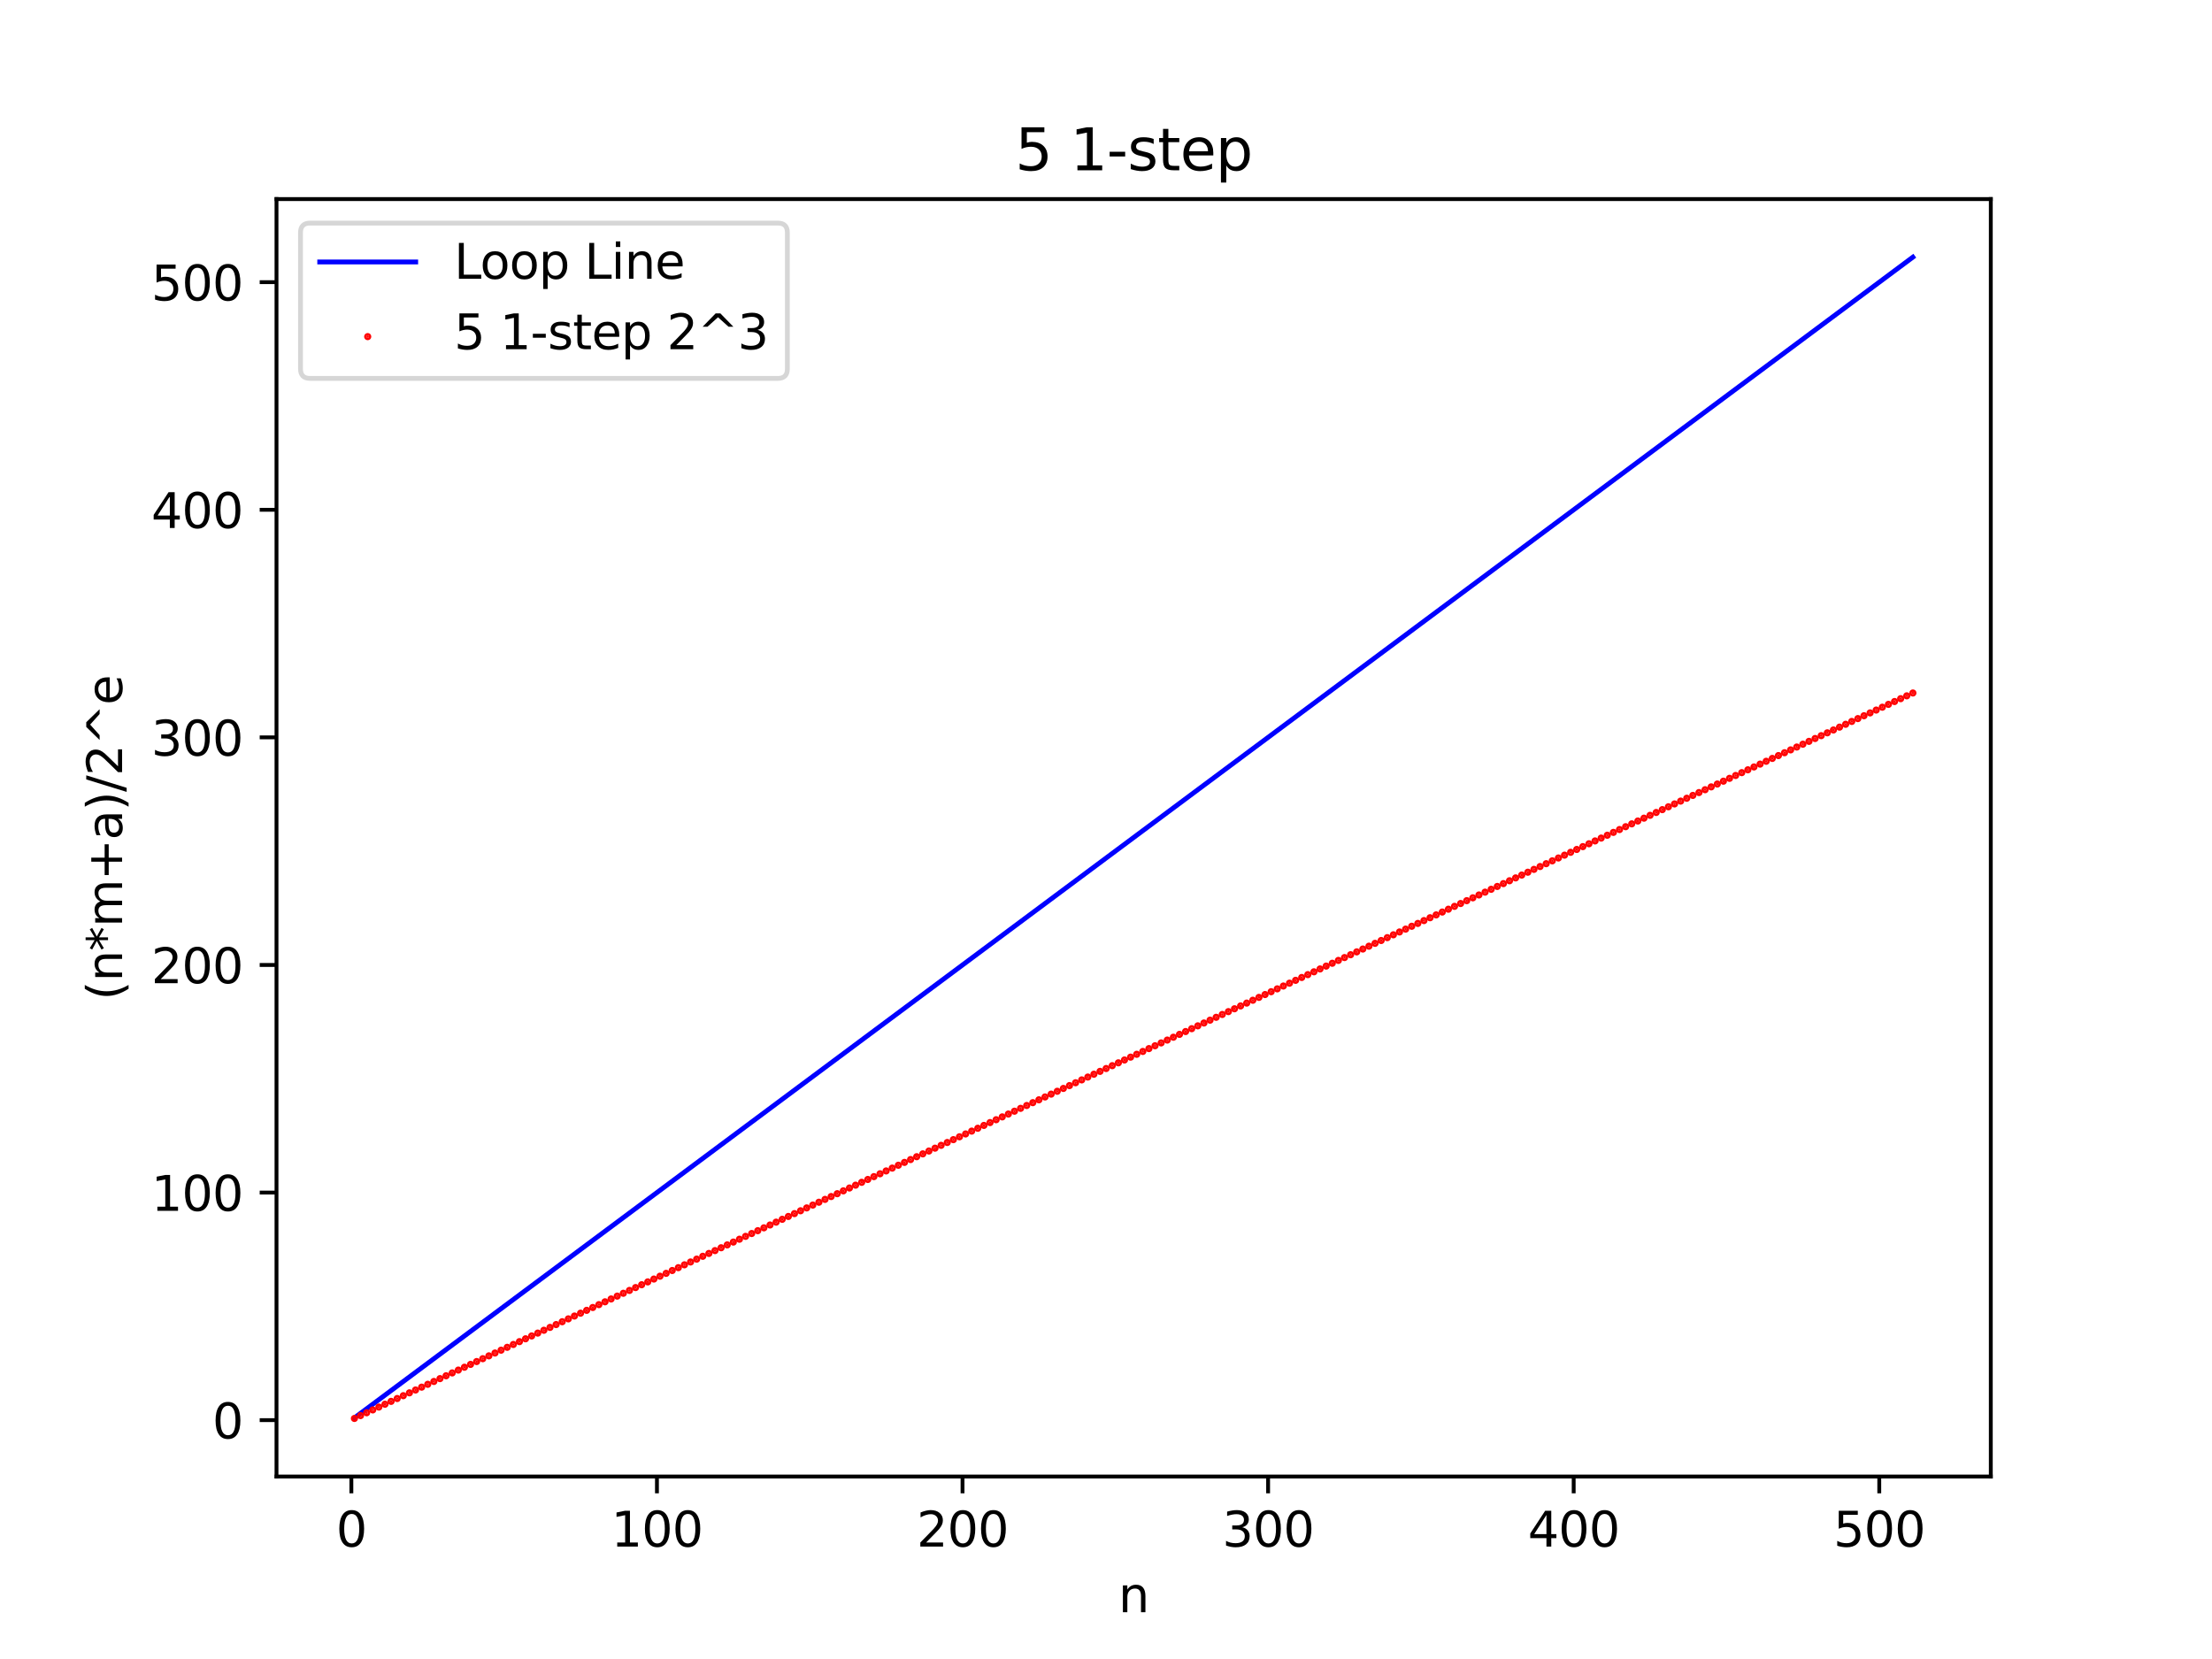 <?xml version="1.0" encoding="utf-8" standalone="no"?>
<!DOCTYPE svg PUBLIC "-//W3C//DTD SVG 1.1//EN"
  "http://www.w3.org/Graphics/SVG/1.1/DTD/svg11.dtd">
<svg xmlns:xlink="http://www.w3.org/1999/xlink" width="460.8pt" height="345.6pt" viewBox="0 0 460.8 345.6" xmlns="http://www.w3.org/2000/svg" version="1.1">
 <defs>
  <style type="text/css">*{stroke-linejoin: round; stroke-linecap: butt}</style>
 </defs>
 <g id="figure_1">
  <g id="patch_1">
   <path d="M 0 345.6 
L 460.8 345.6 
L 460.8 0 
L 0 0 
z
" style="fill: #ffffff"/>
  </g>
  <g id="axes_1">
   <g id="patch_2">
    <path d="M 57.6 307.584 
L 414.72 307.584 
L 414.72 41.472 
L 57.6 41.472 
z
" style="fill: #ffffff"/>
   </g>
   <g id="line2d_1">
    <path d="M 73.833 295.369 
L 398.487 53.568 
L 398.487 53.568 
" clip-path="url(#p0634905ea2)" style="fill: none; stroke: #0000ff; stroke-linecap: square"/>
   </g>
   <g id="matplotlib.axis_1">
    <g id="xtick_1">
     <g id="line2d_2">
      <defs>
       <path id="m3ba181f3bf" d="M 0 0 
L 0 3.5 
" style="stroke: #000000; stroke-width: 0.8"/>
      </defs>
      <g>
       <use xlink:href="#m3ba181f3bf" x="73.196" y="307.584" style="stroke: #000000; stroke-width: 0.8"/>
      </g>
     </g>
     <g id="text_1">
      <!-- 0 -->
      <g transform="translate(70.015 322.182) scale(0.1 -0.1)">
       <defs>
        <path id="DejaVuSans-30" d="M 2034 4250 
Q 1547 4250 1301 3770 
Q 1056 3291 1056 2328 
Q 1056 1369 1301 889 
Q 1547 409 2034 409 
Q 2525 409 2770 889 
Q 3016 1369 3016 2328 
Q 3016 3291 2770 3770 
Q 2525 4250 2034 4250 
z
M 2034 4750 
Q 2819 4750 3233 4129 
Q 3647 3509 3647 2328 
Q 3647 1150 3233 529 
Q 2819 -91 2034 -91 
Q 1250 -91 836 529 
Q 422 1150 422 2328 
Q 422 3509 836 4129 
Q 1250 4750 2034 4750 
z
" transform="scale(0.016)"/>
       </defs>
       <use xlink:href="#DejaVuSans-30"/>
      </g>
     </g>
    </g>
    <g id="xtick_2">
     <g id="line2d_3">
      <g>
       <use xlink:href="#m3ba181f3bf" x="136.854" y="307.584" style="stroke: #000000; stroke-width: 0.8"/>
      </g>
     </g>
     <g id="text_2">
      <!-- 100 -->
      <g transform="translate(127.31 322.182) scale(0.1 -0.1)">
       <defs>
        <path id="DejaVuSans-31" d="M 794 531 
L 1825 531 
L 1825 4091 
L 703 3866 
L 703 4441 
L 1819 4666 
L 2450 4666 
L 2450 531 
L 3481 531 
L 3481 0 
L 794 0 
L 794 531 
z
" transform="scale(0.016)"/>
       </defs>
       <use xlink:href="#DejaVuSans-31"/>
       <use xlink:href="#DejaVuSans-30" transform="translate(63.623 0)"/>
       <use xlink:href="#DejaVuSans-30" transform="translate(127.246 0)"/>
      </g>
     </g>
    </g>
    <g id="xtick_3">
     <g id="line2d_4">
      <g>
       <use xlink:href="#m3ba181f3bf" x="200.512" y="307.584" style="stroke: #000000; stroke-width: 0.8"/>
      </g>
     </g>
     <g id="text_3">
      <!-- 200 -->
      <g transform="translate(190.968 322.182) scale(0.1 -0.1)">
       <defs>
        <path id="DejaVuSans-32" d="M 1228 531 
L 3431 531 
L 3431 0 
L 469 0 
L 469 531 
Q 828 903 1448 1529 
Q 2069 2156 2228 2338 
Q 2531 2678 2651 2914 
Q 2772 3150 2772 3378 
Q 2772 3750 2511 3984 
Q 2250 4219 1831 4219 
Q 1534 4219 1204 4116 
Q 875 4013 500 3803 
L 500 4441 
Q 881 4594 1212 4672 
Q 1544 4750 1819 4750 
Q 2544 4750 2975 4387 
Q 3406 4025 3406 3419 
Q 3406 3131 3298 2873 
Q 3191 2616 2906 2266 
Q 2828 2175 2409 1742 
Q 1991 1309 1228 531 
z
" transform="scale(0.016)"/>
       </defs>
       <use xlink:href="#DejaVuSans-32"/>
       <use xlink:href="#DejaVuSans-30" transform="translate(63.623 0)"/>
       <use xlink:href="#DejaVuSans-30" transform="translate(127.246 0)"/>
      </g>
     </g>
    </g>
    <g id="xtick_4">
     <g id="line2d_5">
      <g>
       <use xlink:href="#m3ba181f3bf" x="264.169" y="307.584" style="stroke: #000000; stroke-width: 0.8"/>
      </g>
     </g>
     <g id="text_4">
      <!-- 300 -->
      <g transform="translate(254.626 322.182) scale(0.1 -0.1)">
       <defs>
        <path id="DejaVuSans-33" d="M 2597 2516 
Q 3050 2419 3304 2112 
Q 3559 1806 3559 1356 
Q 3559 666 3084 287 
Q 2609 -91 1734 -91 
Q 1441 -91 1130 -33 
Q 819 25 488 141 
L 488 750 
Q 750 597 1062 519 
Q 1375 441 1716 441 
Q 2309 441 2620 675 
Q 2931 909 2931 1356 
Q 2931 1769 2642 2001 
Q 2353 2234 1838 2234 
L 1294 2234 
L 1294 2753 
L 1863 2753 
Q 2328 2753 2575 2939 
Q 2822 3125 2822 3475 
Q 2822 3834 2567 4026 
Q 2313 4219 1838 4219 
Q 1578 4219 1281 4162 
Q 984 4106 628 3988 
L 628 4550 
Q 988 4650 1302 4700 
Q 1616 4750 1894 4750 
Q 2613 4750 3031 4423 
Q 3450 4097 3450 3541 
Q 3450 3153 3228 2886 
Q 3006 2619 2597 2516 
z
" transform="scale(0.016)"/>
       </defs>
       <use xlink:href="#DejaVuSans-33"/>
       <use xlink:href="#DejaVuSans-30" transform="translate(63.623 0)"/>
       <use xlink:href="#DejaVuSans-30" transform="translate(127.246 0)"/>
      </g>
     </g>
    </g>
    <g id="xtick_5">
     <g id="line2d_6">
      <g>
       <use xlink:href="#m3ba181f3bf" x="327.827" y="307.584" style="stroke: #000000; stroke-width: 0.8"/>
      </g>
     </g>
     <g id="text_5">
      <!-- 400 -->
      <g transform="translate(318.283 322.182) scale(0.1 -0.1)">
       <defs>
        <path id="DejaVuSans-34" d="M 2419 4116 
L 825 1625 
L 2419 1625 
L 2419 4116 
z
M 2253 4666 
L 3047 4666 
L 3047 1625 
L 3713 1625 
L 3713 1100 
L 3047 1100 
L 3047 0 
L 2419 0 
L 2419 1100 
L 313 1100 
L 313 1709 
L 2253 4666 
z
" transform="scale(0.016)"/>
       </defs>
       <use xlink:href="#DejaVuSans-34"/>
       <use xlink:href="#DejaVuSans-30" transform="translate(63.623 0)"/>
       <use xlink:href="#DejaVuSans-30" transform="translate(127.246 0)"/>
      </g>
     </g>
    </g>
    <g id="xtick_6">
     <g id="line2d_7">
      <g>
       <use xlink:href="#m3ba181f3bf" x="391.485" y="307.584" style="stroke: #000000; stroke-width: 0.8"/>
      </g>
     </g>
     <g id="text_6">
      <!-- 500 -->
      <g transform="translate(381.941 322.182) scale(0.1 -0.1)">
       <defs>
        <path id="DejaVuSans-35" d="M 691 4666 
L 3169 4666 
L 3169 4134 
L 1269 4134 
L 1269 2991 
Q 1406 3038 1543 3061 
Q 1681 3084 1819 3084 
Q 2600 3084 3056 2656 
Q 3513 2228 3513 1497 
Q 3513 744 3044 326 
Q 2575 -91 1722 -91 
Q 1428 -91 1123 -41 
Q 819 9 494 109 
L 494 744 
Q 775 591 1075 516 
Q 1375 441 1709 441 
Q 2250 441 2565 725 
Q 2881 1009 2881 1497 
Q 2881 1984 2565 2268 
Q 2250 2553 1709 2553 
Q 1456 2553 1204 2497 
Q 953 2441 691 2322 
L 691 4666 
z
" transform="scale(0.016)"/>
       </defs>
       <use xlink:href="#DejaVuSans-35"/>
       <use xlink:href="#DejaVuSans-30" transform="translate(63.623 0)"/>
       <use xlink:href="#DejaVuSans-30" transform="translate(127.246 0)"/>
      </g>
     </g>
    </g>
    <g id="text_7">
     <!-- n -->
     <g transform="translate(232.991 335.861) scale(0.1 -0.1)">
      <defs>
       <path id="DejaVuSans-6e" d="M 3513 2113 
L 3513 0 
L 2938 0 
L 2938 2094 
Q 2938 2591 2744 2837 
Q 2550 3084 2163 3084 
Q 1697 3084 1428 2787 
Q 1159 2491 1159 1978 
L 1159 0 
L 581 0 
L 581 3500 
L 1159 3500 
L 1159 2956 
Q 1366 3272 1645 3428 
Q 1925 3584 2291 3584 
Q 2894 3584 3203 3211 
Q 3513 2838 3513 2113 
z
" transform="scale(0.016)"/>
      </defs>
      <use xlink:href="#DejaVuSans-6e"/>
     </g>
    </g>
   </g>
   <g id="matplotlib.axis_2">
    <g id="ytick_1">
     <g id="line2d_8">
      <defs>
       <path id="mf9f62367ae" d="M 0 0 
L -3.5 0 
" style="stroke: #000000; stroke-width: 0.8"/>
      </defs>
      <g>
       <use xlink:href="#mf9f62367ae" x="57.6" y="295.844" style="stroke: #000000; stroke-width: 0.8"/>
      </g>
     </g>
     <g id="text_8">
      <!-- 0 -->
      <g transform="translate(44.237 299.643) scale(0.1 -0.1)">
       <use xlink:href="#DejaVuSans-30"/>
      </g>
     </g>
    </g>
    <g id="ytick_2">
     <g id="line2d_9">
      <g>
       <use xlink:href="#mf9f62367ae" x="57.6" y="248.432" style="stroke: #000000; stroke-width: 0.8"/>
      </g>
     </g>
     <g id="text_9">
      <!-- 100 -->
      <g transform="translate(31.512 252.231) scale(0.1 -0.1)">
       <use xlink:href="#DejaVuSans-31"/>
       <use xlink:href="#DejaVuSans-30" transform="translate(63.623 0)"/>
       <use xlink:href="#DejaVuSans-30" transform="translate(127.246 0)"/>
      </g>
     </g>
    </g>
    <g id="ytick_3">
     <g id="line2d_10">
      <g>
       <use xlink:href="#mf9f62367ae" x="57.6" y="201.019" style="stroke: #000000; stroke-width: 0.8"/>
      </g>
     </g>
     <g id="text_10">
      <!-- 200 -->
      <g transform="translate(31.512 204.819) scale(0.1 -0.1)">
       <use xlink:href="#DejaVuSans-32"/>
       <use xlink:href="#DejaVuSans-30" transform="translate(63.623 0)"/>
       <use xlink:href="#DejaVuSans-30" transform="translate(127.246 0)"/>
      </g>
     </g>
    </g>
    <g id="ytick_4">
     <g id="line2d_11">
      <g>
       <use xlink:href="#mf9f62367ae" x="57.6" y="153.607" style="stroke: #000000; stroke-width: 0.8"/>
      </g>
     </g>
     <g id="text_11">
      <!-- 300 -->
      <g transform="translate(31.512 157.407) scale(0.1 -0.1)">
       <use xlink:href="#DejaVuSans-33"/>
       <use xlink:href="#DejaVuSans-30" transform="translate(63.623 0)"/>
       <use xlink:href="#DejaVuSans-30" transform="translate(127.246 0)"/>
      </g>
     </g>
    </g>
    <g id="ytick_5">
     <g id="line2d_12">
      <g>
       <use xlink:href="#mf9f62367ae" x="57.6" y="106.195" style="stroke: #000000; stroke-width: 0.8"/>
      </g>
     </g>
     <g id="text_12">
      <!-- 400 -->
      <g transform="translate(31.512 109.995) scale(0.1 -0.1)">
       <use xlink:href="#DejaVuSans-34"/>
       <use xlink:href="#DejaVuSans-30" transform="translate(63.623 0)"/>
       <use xlink:href="#DejaVuSans-30" transform="translate(127.246 0)"/>
      </g>
     </g>
    </g>
    <g id="ytick_6">
     <g id="line2d_13">
      <g>
       <use xlink:href="#mf9f62367ae" x="57.6" y="58.783" style="stroke: #000000; stroke-width: 0.8"/>
      </g>
     </g>
     <g id="text_13">
      <!-- 500 -->
      <g transform="translate(31.512 62.583) scale(0.1 -0.1)">
       <use xlink:href="#DejaVuSans-35"/>
       <use xlink:href="#DejaVuSans-30" transform="translate(63.623 0)"/>
       <use xlink:href="#DejaVuSans-30" transform="translate(127.246 0)"/>
      </g>
     </g>
    </g>
    <g id="text_14">
     <!-- (n*m+a)/2^e -->
     <g transform="translate(25.433 208.355) rotate(-90) scale(0.1 -0.1)">
      <defs>
       <path id="DejaVuSans-28" d="M 1984 4856 
Q 1566 4138 1362 3434 
Q 1159 2731 1159 2009 
Q 1159 1288 1364 580 
Q 1569 -128 1984 -844 
L 1484 -844 
Q 1016 -109 783 600 
Q 550 1309 550 2009 
Q 550 2706 781 3412 
Q 1013 4119 1484 4856 
L 1984 4856 
z
" transform="scale(0.016)"/>
       <path id="DejaVuSans-2a" d="M 3009 3897 
L 1888 3291 
L 3009 2681 
L 2828 2375 
L 1778 3009 
L 1778 1831 
L 1422 1831 
L 1422 3009 
L 372 2375 
L 191 2681 
L 1313 3291 
L 191 3897 
L 372 4206 
L 1422 3572 
L 1422 4750 
L 1778 4750 
L 1778 3572 
L 2828 4206 
L 3009 3897 
z
" transform="scale(0.016)"/>
       <path id="DejaVuSans-6d" d="M 3328 2828 
Q 3544 3216 3844 3400 
Q 4144 3584 4550 3584 
Q 5097 3584 5394 3201 
Q 5691 2819 5691 2113 
L 5691 0 
L 5113 0 
L 5113 2094 
Q 5113 2597 4934 2840 
Q 4756 3084 4391 3084 
Q 3944 3084 3684 2787 
Q 3425 2491 3425 1978 
L 3425 0 
L 2847 0 
L 2847 2094 
Q 2847 2600 2669 2842 
Q 2491 3084 2119 3084 
Q 1678 3084 1418 2786 
Q 1159 2488 1159 1978 
L 1159 0 
L 581 0 
L 581 3500 
L 1159 3500 
L 1159 2956 
Q 1356 3278 1631 3431 
Q 1906 3584 2284 3584 
Q 2666 3584 2933 3390 
Q 3200 3197 3328 2828 
z
" transform="scale(0.016)"/>
       <path id="DejaVuSans-2b" d="M 2944 4013 
L 2944 2272 
L 4684 2272 
L 4684 1741 
L 2944 1741 
L 2944 0 
L 2419 0 
L 2419 1741 
L 678 1741 
L 678 2272 
L 2419 2272 
L 2419 4013 
L 2944 4013 
z
" transform="scale(0.016)"/>
       <path id="DejaVuSans-61" d="M 2194 1759 
Q 1497 1759 1228 1600 
Q 959 1441 959 1056 
Q 959 750 1161 570 
Q 1363 391 1709 391 
Q 2188 391 2477 730 
Q 2766 1069 2766 1631 
L 2766 1759 
L 2194 1759 
z
M 3341 1997 
L 3341 0 
L 2766 0 
L 2766 531 
Q 2569 213 2275 61 
Q 1981 -91 1556 -91 
Q 1019 -91 701 211 
Q 384 513 384 1019 
Q 384 1609 779 1909 
Q 1175 2209 1959 2209 
L 2766 2209 
L 2766 2266 
Q 2766 2663 2505 2880 
Q 2244 3097 1772 3097 
Q 1472 3097 1187 3025 
Q 903 2953 641 2809 
L 641 3341 
Q 956 3463 1253 3523 
Q 1550 3584 1831 3584 
Q 2591 3584 2966 3190 
Q 3341 2797 3341 1997 
z
" transform="scale(0.016)"/>
       <path id="DejaVuSans-29" d="M 513 4856 
L 1013 4856 
Q 1481 4119 1714 3412 
Q 1947 2706 1947 2009 
Q 1947 1309 1714 600 
Q 1481 -109 1013 -844 
L 513 -844 
Q 928 -128 1133 580 
Q 1338 1288 1338 2009 
Q 1338 2731 1133 3434 
Q 928 4138 513 4856 
z
" transform="scale(0.016)"/>
       <path id="DejaVuSans-2f" d="M 1625 4666 
L 2156 4666 
L 531 -594 
L 0 -594 
L 1625 4666 
z
" transform="scale(0.016)"/>
       <path id="DejaVuSans-5e" d="M 2988 4666 
L 4684 2925 
L 4056 2925 
L 2681 4159 
L 1306 2925 
L 678 2925 
L 2375 4666 
L 2988 4666 
z
" transform="scale(0.016)"/>
       <path id="DejaVuSans-65" d="M 3597 1894 
L 3597 1613 
L 953 1613 
Q 991 1019 1311 708 
Q 1631 397 2203 397 
Q 2534 397 2845 478 
Q 3156 559 3463 722 
L 3463 178 
Q 3153 47 2828 -22 
Q 2503 -91 2169 -91 
Q 1331 -91 842 396 
Q 353 884 353 1716 
Q 353 2575 817 3079 
Q 1281 3584 2069 3584 
Q 2775 3584 3186 3129 
Q 3597 2675 3597 1894 
z
M 3022 2063 
Q 3016 2534 2758 2815 
Q 2500 3097 2075 3097 
Q 1594 3097 1305 2825 
Q 1016 2553 972 2059 
L 3022 2063 
z
" transform="scale(0.016)"/>
      </defs>
      <use xlink:href="#DejaVuSans-28"/>
      <use xlink:href="#DejaVuSans-6e" transform="translate(39.014 0)"/>
      <use xlink:href="#DejaVuSans-2a" transform="translate(102.393 0)"/>
      <use xlink:href="#DejaVuSans-6d" transform="translate(152.393 0)"/>
      <use xlink:href="#DejaVuSans-2b" transform="translate(249.805 0)"/>
      <use xlink:href="#DejaVuSans-61" transform="translate(333.594 0)"/>
      <use xlink:href="#DejaVuSans-29" transform="translate(394.873 0)"/>
      <use xlink:href="#DejaVuSans-2f" transform="translate(433.887 0)"/>
      <use xlink:href="#DejaVuSans-32" transform="translate(467.578 0)"/>
      <use xlink:href="#DejaVuSans-5e" transform="translate(531.201 0)"/>
      <use xlink:href="#DejaVuSans-65" transform="translate(614.99 0)"/>
     </g>
    </g>
   </g>
   <g id="PathCollection_1">
    <defs>
     <path id="m8f48c14a44" d="M 0 0.25 
C 0.066 0.25 0.13 0.224 0.177 0.177 
C 0.224 0.13 0.25 0.066 0.25 0 
C 0.25 -0.066 0.224 -0.13 0.177 -0.177 
C 0.13 -0.224 0.066 -0.25 0 -0.25 
C -0.066 -0.25 -0.13 -0.224 -0.177 -0.177 
C -0.224 -0.13 -0.25 -0.066 -0.25 0 
C -0.25 0.066 -0.224 0.13 -0.177 0.177 
C -0.13 0.224 -0.066 0.25 0 0.25 
z
" style="stroke: #ff0000"/>
    </defs>
    <g clip-path="url(#p0634905ea2)">
     <use xlink:href="#m8f48c14a44" x="73.833" y="295.488" style="fill: #ff0000; stroke: #ff0000"/>
     <use xlink:href="#m8f48c14a44" x="75.106" y="294.895" style="fill: #ff0000; stroke: #ff0000"/>
     <use xlink:href="#m8f48c14a44" x="76.379" y="294.303" style="fill: #ff0000; stroke: #ff0000"/>
     <use xlink:href="#m8f48c14a44" x="77.652" y="293.71" style="fill: #ff0000; stroke: #ff0000"/>
     <use xlink:href="#m8f48c14a44" x="78.925" y="293.117" style="fill: #ff0000; stroke: #ff0000"/>
     <use xlink:href="#m8f48c14a44" x="80.199" y="292.525" style="fill: #ff0000; stroke: #ff0000"/>
     <use xlink:href="#m8f48c14a44" x="81.472" y="291.932" style="fill: #ff0000; stroke: #ff0000"/>
     <use xlink:href="#m8f48c14a44" x="82.745" y="291.339" style="fill: #ff0000; stroke: #ff0000"/>
     <use xlink:href="#m8f48c14a44" x="84.018" y="290.747" style="fill: #ff0000; stroke: #ff0000"/>
     <use xlink:href="#m8f48c14a44" x="85.291" y="290.154" style="fill: #ff0000; stroke: #ff0000"/>
     <use xlink:href="#m8f48c14a44" x="86.564" y="289.561" style="fill: #ff0000; stroke: #ff0000"/>
     <use xlink:href="#m8f48c14a44" x="87.837" y="288.969" style="fill: #ff0000; stroke: #ff0000"/>
     <use xlink:href="#m8f48c14a44" x="89.111" y="288.376" style="fill: #ff0000; stroke: #ff0000"/>
     <use xlink:href="#m8f48c14a44" x="90.384" y="287.784" style="fill: #ff0000; stroke: #ff0000"/>
     <use xlink:href="#m8f48c14a44" x="91.657" y="287.191" style="fill: #ff0000; stroke: #ff0000"/>
     <use xlink:href="#m8f48c14a44" x="92.93" y="286.598" style="fill: #ff0000; stroke: #ff0000"/>
     <use xlink:href="#m8f48c14a44" x="94.203" y="286.006" style="fill: #ff0000; stroke: #ff0000"/>
     <use xlink:href="#m8f48c14a44" x="95.476" y="285.413" style="fill: #ff0000; stroke: #ff0000"/>
     <use xlink:href="#m8f48c14a44" x="96.75" y="284.82" style="fill: #ff0000; stroke: #ff0000"/>
     <use xlink:href="#m8f48c14a44" x="98.023" y="284.228" style="fill: #ff0000; stroke: #ff0000"/>
     <use xlink:href="#m8f48c14a44" x="99.296" y="283.635" style="fill: #ff0000; stroke: #ff0000"/>
     <use xlink:href="#m8f48c14a44" x="100.569" y="283.042" style="fill: #ff0000; stroke: #ff0000"/>
     <use xlink:href="#m8f48c14a44" x="101.842" y="282.45" style="fill: #ff0000; stroke: #ff0000"/>
     <use xlink:href="#m8f48c14a44" x="103.115" y="281.857" style="fill: #ff0000; stroke: #ff0000"/>
     <use xlink:href="#m8f48c14a44" x="104.388" y="281.264" style="fill: #ff0000; stroke: #ff0000"/>
     <use xlink:href="#m8f48c14a44" x="105.662" y="280.672" style="fill: #ff0000; stroke: #ff0000"/>
     <use xlink:href="#m8f48c14a44" x="106.935" y="280.079" style="fill: #ff0000; stroke: #ff0000"/>
     <use xlink:href="#m8f48c14a44" x="108.208" y="279.486" style="fill: #ff0000; stroke: #ff0000"/>
     <use xlink:href="#m8f48c14a44" x="109.481" y="278.894" style="fill: #ff0000; stroke: #ff0000"/>
     <use xlink:href="#m8f48c14a44" x="110.754" y="278.301" style="fill: #ff0000; stroke: #ff0000"/>
     <use xlink:href="#m8f48c14a44" x="112.027" y="277.708" style="fill: #ff0000; stroke: #ff0000"/>
     <use xlink:href="#m8f48c14a44" x="113.301" y="277.116" style="fill: #ff0000; stroke: #ff0000"/>
     <use xlink:href="#m8f48c14a44" x="114.574" y="276.523" style="fill: #ff0000; stroke: #ff0000"/>
     <use xlink:href="#m8f48c14a44" x="115.847" y="275.931" style="fill: #ff0000; stroke: #ff0000"/>
     <use xlink:href="#m8f48c14a44" x="117.12" y="275.338" style="fill: #ff0000; stroke: #ff0000"/>
     <use xlink:href="#m8f48c14a44" x="118.393" y="274.745" style="fill: #ff0000; stroke: #ff0000"/>
     <use xlink:href="#m8f48c14a44" x="119.666" y="274.153" style="fill: #ff0000; stroke: #ff0000"/>
     <use xlink:href="#m8f48c14a44" x="120.939" y="273.56" style="fill: #ff0000; stroke: #ff0000"/>
     <use xlink:href="#m8f48c14a44" x="122.213" y="272.967" style="fill: #ff0000; stroke: #ff0000"/>
     <use xlink:href="#m8f48c14a44" x="123.486" y="272.375" style="fill: #ff0000; stroke: #ff0000"/>
     <use xlink:href="#m8f48c14a44" x="124.759" y="271.782" style="fill: #ff0000; stroke: #ff0000"/>
     <use xlink:href="#m8f48c14a44" x="126.032" y="271.189" style="fill: #ff0000; stroke: #ff0000"/>
     <use xlink:href="#m8f48c14a44" x="127.305" y="270.597" style="fill: #ff0000; stroke: #ff0000"/>
     <use xlink:href="#m8f48c14a44" x="128.578" y="270.004" style="fill: #ff0000; stroke: #ff0000"/>
     <use xlink:href="#m8f48c14a44" x="129.852" y="269.411" style="fill: #ff0000; stroke: #ff0000"/>
     <use xlink:href="#m8f48c14a44" x="131.125" y="268.819" style="fill: #ff0000; stroke: #ff0000"/>
     <use xlink:href="#m8f48c14a44" x="132.398" y="268.226" style="fill: #ff0000; stroke: #ff0000"/>
     <use xlink:href="#m8f48c14a44" x="133.671" y="267.633" style="fill: #ff0000; stroke: #ff0000"/>
     <use xlink:href="#m8f48c14a44" x="134.944" y="267.041" style="fill: #ff0000; stroke: #ff0000"/>
     <use xlink:href="#m8f48c14a44" x="136.217" y="266.448" style="fill: #ff0000; stroke: #ff0000"/>
     <use xlink:href="#m8f48c14a44" x="137.49" y="265.855" style="fill: #ff0000; stroke: #ff0000"/>
     <use xlink:href="#m8f48c14a44" x="138.764" y="265.263" style="fill: #ff0000; stroke: #ff0000"/>
     <use xlink:href="#m8f48c14a44" x="140.037" y="264.67" style="fill: #ff0000; stroke: #ff0000"/>
     <use xlink:href="#m8f48c14a44" x="141.31" y="264.078" style="fill: #ff0000; stroke: #ff0000"/>
     <use xlink:href="#m8f48c14a44" x="142.583" y="263.485" style="fill: #ff0000; stroke: #ff0000"/>
     <use xlink:href="#m8f48c14a44" x="143.856" y="262.892" style="fill: #ff0000; stroke: #ff0000"/>
     <use xlink:href="#m8f48c14a44" x="145.129" y="262.3" style="fill: #ff0000; stroke: #ff0000"/>
     <use xlink:href="#m8f48c14a44" x="146.403" y="261.707" style="fill: #ff0000; stroke: #ff0000"/>
     <use xlink:href="#m8f48c14a44" x="147.676" y="261.114" style="fill: #ff0000; stroke: #ff0000"/>
     <use xlink:href="#m8f48c14a44" x="148.949" y="260.522" style="fill: #ff0000; stroke: #ff0000"/>
     <use xlink:href="#m8f48c14a44" x="150.222" y="259.929" style="fill: #ff0000; stroke: #ff0000"/>
     <use xlink:href="#m8f48c14a44" x="151.495" y="259.336" style="fill: #ff0000; stroke: #ff0000"/>
     <use xlink:href="#m8f48c14a44" x="152.768" y="258.744" style="fill: #ff0000; stroke: #ff0000"/>
     <use xlink:href="#m8f48c14a44" x="154.041" y="258.151" style="fill: #ff0000; stroke: #ff0000"/>
     <use xlink:href="#m8f48c14a44" x="155.315" y="257.558" style="fill: #ff0000; stroke: #ff0000"/>
     <use xlink:href="#m8f48c14a44" x="156.588" y="256.966" style="fill: #ff0000; stroke: #ff0000"/>
     <use xlink:href="#m8f48c14a44" x="157.861" y="256.373" style="fill: #ff0000; stroke: #ff0000"/>
     <use xlink:href="#m8f48c14a44" x="159.134" y="255.78" style="fill: #ff0000; stroke: #ff0000"/>
     <use xlink:href="#m8f48c14a44" x="160.407" y="255.188" style="fill: #ff0000; stroke: #ff0000"/>
     <use xlink:href="#m8f48c14a44" x="161.68" y="254.595" style="fill: #ff0000; stroke: #ff0000"/>
     <use xlink:href="#m8f48c14a44" x="162.954" y="254.002" style="fill: #ff0000; stroke: #ff0000"/>
     <use xlink:href="#m8f48c14a44" x="164.227" y="253.41" style="fill: #ff0000; stroke: #ff0000"/>
     <use xlink:href="#m8f48c14a44" x="165.5" y="252.817" style="fill: #ff0000; stroke: #ff0000"/>
     <use xlink:href="#m8f48c14a44" x="166.773" y="252.225" style="fill: #ff0000; stroke: #ff0000"/>
     <use xlink:href="#m8f48c14a44" x="168.046" y="251.632" style="fill: #ff0000; stroke: #ff0000"/>
     <use xlink:href="#m8f48c14a44" x="169.319" y="251.039" style="fill: #ff0000; stroke: #ff0000"/>
     <use xlink:href="#m8f48c14a44" x="170.593" y="250.447" style="fill: #ff0000; stroke: #ff0000"/>
     <use xlink:href="#m8f48c14a44" x="171.866" y="249.854" style="fill: #ff0000; stroke: #ff0000"/>
     <use xlink:href="#m8f48c14a44" x="173.139" y="249.261" style="fill: #ff0000; stroke: #ff0000"/>
     <use xlink:href="#m8f48c14a44" x="174.412" y="248.669" style="fill: #ff0000; stroke: #ff0000"/>
     <use xlink:href="#m8f48c14a44" x="175.685" y="248.076" style="fill: #ff0000; stroke: #ff0000"/>
     <use xlink:href="#m8f48c14a44" x="176.958" y="247.483" style="fill: #ff0000; stroke: #ff0000"/>
     <use xlink:href="#m8f48c14a44" x="178.231" y="246.891" style="fill: #ff0000; stroke: #ff0000"/>
     <use xlink:href="#m8f48c14a44" x="179.505" y="246.298" style="fill: #ff0000; stroke: #ff0000"/>
     <use xlink:href="#m8f48c14a44" x="180.778" y="245.705" style="fill: #ff0000; stroke: #ff0000"/>
     <use xlink:href="#m8f48c14a44" x="182.051" y="245.113" style="fill: #ff0000; stroke: #ff0000"/>
     <use xlink:href="#m8f48c14a44" x="183.324" y="244.52" style="fill: #ff0000; stroke: #ff0000"/>
     <use xlink:href="#m8f48c14a44" x="184.597" y="243.927" style="fill: #ff0000; stroke: #ff0000"/>
     <use xlink:href="#m8f48c14a44" x="185.87" y="243.335" style="fill: #ff0000; stroke: #ff0000"/>
     <use xlink:href="#m8f48c14a44" x="187.144" y="242.742" style="fill: #ff0000; stroke: #ff0000"/>
     <use xlink:href="#m8f48c14a44" x="188.417" y="242.149" style="fill: #ff0000; stroke: #ff0000"/>
     <use xlink:href="#m8f48c14a44" x="189.69" y="241.557" style="fill: #ff0000; stroke: #ff0000"/>
     <use xlink:href="#m8f48c14a44" x="190.963" y="240.964" style="fill: #ff0000; stroke: #ff0000"/>
     <use xlink:href="#m8f48c14a44" x="192.236" y="240.371" style="fill: #ff0000; stroke: #ff0000"/>
     <use xlink:href="#m8f48c14a44" x="193.509" y="239.779" style="fill: #ff0000; stroke: #ff0000"/>
     <use xlink:href="#m8f48c14a44" x="194.782" y="239.186" style="fill: #ff0000; stroke: #ff0000"/>
     <use xlink:href="#m8f48c14a44" x="196.056" y="238.594" style="fill: #ff0000; stroke: #ff0000"/>
     <use xlink:href="#m8f48c14a44" x="197.329" y="238.001" style="fill: #ff0000; stroke: #ff0000"/>
     <use xlink:href="#m8f48c14a44" x="198.602" y="237.408" style="fill: #ff0000; stroke: #ff0000"/>
     <use xlink:href="#m8f48c14a44" x="199.875" y="236.816" style="fill: #ff0000; stroke: #ff0000"/>
     <use xlink:href="#m8f48c14a44" x="201.148" y="236.223" style="fill: #ff0000; stroke: #ff0000"/>
     <use xlink:href="#m8f48c14a44" x="202.421" y="235.63" style="fill: #ff0000; stroke: #ff0000"/>
     <use xlink:href="#m8f48c14a44" x="203.695" y="235.038" style="fill: #ff0000; stroke: #ff0000"/>
     <use xlink:href="#m8f48c14a44" x="204.968" y="234.445" style="fill: #ff0000; stroke: #ff0000"/>
     <use xlink:href="#m8f48c14a44" x="206.241" y="233.852" style="fill: #ff0000; stroke: #ff0000"/>
     <use xlink:href="#m8f48c14a44" x="207.514" y="233.26" style="fill: #ff0000; stroke: #ff0000"/>
     <use xlink:href="#m8f48c14a44" x="208.787" y="232.667" style="fill: #ff0000; stroke: #ff0000"/>
     <use xlink:href="#m8f48c14a44" x="210.06" y="232.074" style="fill: #ff0000; stroke: #ff0000"/>
     <use xlink:href="#m8f48c14a44" x="211.333" y="231.482" style="fill: #ff0000; stroke: #ff0000"/>
     <use xlink:href="#m8f48c14a44" x="212.607" y="230.889" style="fill: #ff0000; stroke: #ff0000"/>
     <use xlink:href="#m8f48c14a44" x="213.88" y="230.296" style="fill: #ff0000; stroke: #ff0000"/>
     <use xlink:href="#m8f48c14a44" x="215.153" y="229.704" style="fill: #ff0000; stroke: #ff0000"/>
     <use xlink:href="#m8f48c14a44" x="216.426" y="229.111" style="fill: #ff0000; stroke: #ff0000"/>
     <use xlink:href="#m8f48c14a44" x="217.699" y="228.518" style="fill: #ff0000; stroke: #ff0000"/>
     <use xlink:href="#m8f48c14a44" x="218.972" y="227.926" style="fill: #ff0000; stroke: #ff0000"/>
     <use xlink:href="#m8f48c14a44" x="220.246" y="227.333" style="fill: #ff0000; stroke: #ff0000"/>
     <use xlink:href="#m8f48c14a44" x="221.519" y="226.741" style="fill: #ff0000; stroke: #ff0000"/>
     <use xlink:href="#m8f48c14a44" x="222.792" y="226.148" style="fill: #ff0000; stroke: #ff0000"/>
     <use xlink:href="#m8f48c14a44" x="224.065" y="225.555" style="fill: #ff0000; stroke: #ff0000"/>
     <use xlink:href="#m8f48c14a44" x="225.338" y="224.963" style="fill: #ff0000; stroke: #ff0000"/>
     <use xlink:href="#m8f48c14a44" x="226.611" y="224.37" style="fill: #ff0000; stroke: #ff0000"/>
     <use xlink:href="#m8f48c14a44" x="227.884" y="223.777" style="fill: #ff0000; stroke: #ff0000"/>
     <use xlink:href="#m8f48c14a44" x="229.158" y="223.185" style="fill: #ff0000; stroke: #ff0000"/>
     <use xlink:href="#m8f48c14a44" x="230.431" y="222.592" style="fill: #ff0000; stroke: #ff0000"/>
     <use xlink:href="#m8f48c14a44" x="231.704" y="221.999" style="fill: #ff0000; stroke: #ff0000"/>
     <use xlink:href="#m8f48c14a44" x="232.977" y="221.407" style="fill: #ff0000; stroke: #ff0000"/>
     <use xlink:href="#m8f48c14a44" x="234.25" y="220.814" style="fill: #ff0000; stroke: #ff0000"/>
     <use xlink:href="#m8f48c14a44" x="235.523" y="220.221" style="fill: #ff0000; stroke: #ff0000"/>
     <use xlink:href="#m8f48c14a44" x="236.797" y="219.629" style="fill: #ff0000; stroke: #ff0000"/>
     <use xlink:href="#m8f48c14a44" x="238.07" y="219.036" style="fill: #ff0000; stroke: #ff0000"/>
     <use xlink:href="#m8f48c14a44" x="239.343" y="218.443" style="fill: #ff0000; stroke: #ff0000"/>
     <use xlink:href="#m8f48c14a44" x="240.616" y="217.851" style="fill: #ff0000; stroke: #ff0000"/>
     <use xlink:href="#m8f48c14a44" x="241.889" y="217.258" style="fill: #ff0000; stroke: #ff0000"/>
     <use xlink:href="#m8f48c14a44" x="243.162" y="216.665" style="fill: #ff0000; stroke: #ff0000"/>
     <use xlink:href="#m8f48c14a44" x="244.436" y="216.073" style="fill: #ff0000; stroke: #ff0000"/>
     <use xlink:href="#m8f48c14a44" x="245.709" y="215.48" style="fill: #ff0000; stroke: #ff0000"/>
     <use xlink:href="#m8f48c14a44" x="246.982" y="214.888" style="fill: #ff0000; stroke: #ff0000"/>
     <use xlink:href="#m8f48c14a44" x="248.255" y="214.295" style="fill: #ff0000; stroke: #ff0000"/>
     <use xlink:href="#m8f48c14a44" x="249.528" y="213.702" style="fill: #ff0000; stroke: #ff0000"/>
     <use xlink:href="#m8f48c14a44" x="250.801" y="213.11" style="fill: #ff0000; stroke: #ff0000"/>
     <use xlink:href="#m8f48c14a44" x="252.074" y="212.517" style="fill: #ff0000; stroke: #ff0000"/>
     <use xlink:href="#m8f48c14a44" x="253.348" y="211.924" style="fill: #ff0000; stroke: #ff0000"/>
     <use xlink:href="#m8f48c14a44" x="254.621" y="211.332" style="fill: #ff0000; stroke: #ff0000"/>
     <use xlink:href="#m8f48c14a44" x="255.894" y="210.739" style="fill: #ff0000; stroke: #ff0000"/>
     <use xlink:href="#m8f48c14a44" x="257.167" y="210.146" style="fill: #ff0000; stroke: #ff0000"/>
     <use xlink:href="#m8f48c14a44" x="258.44" y="209.554" style="fill: #ff0000; stroke: #ff0000"/>
     <use xlink:href="#m8f48c14a44" x="259.713" y="208.961" style="fill: #ff0000; stroke: #ff0000"/>
     <use xlink:href="#m8f48c14a44" x="260.987" y="208.368" style="fill: #ff0000; stroke: #ff0000"/>
     <use xlink:href="#m8f48c14a44" x="262.26" y="207.776" style="fill: #ff0000; stroke: #ff0000"/>
     <use xlink:href="#m8f48c14a44" x="263.533" y="207.183" style="fill: #ff0000; stroke: #ff0000"/>
     <use xlink:href="#m8f48c14a44" x="264.806" y="206.59" style="fill: #ff0000; stroke: #ff0000"/>
     <use xlink:href="#m8f48c14a44" x="266.079" y="205.998" style="fill: #ff0000; stroke: #ff0000"/>
     <use xlink:href="#m8f48c14a44" x="267.352" y="205.405" style="fill: #ff0000; stroke: #ff0000"/>
     <use xlink:href="#m8f48c14a44" x="268.625" y="204.812" style="fill: #ff0000; stroke: #ff0000"/>
     <use xlink:href="#m8f48c14a44" x="269.899" y="204.22" style="fill: #ff0000; stroke: #ff0000"/>
     <use xlink:href="#m8f48c14a44" x="271.172" y="203.627" style="fill: #ff0000; stroke: #ff0000"/>
     <use xlink:href="#m8f48c14a44" x="272.445" y="203.034" style="fill: #ff0000; stroke: #ff0000"/>
     <use xlink:href="#m8f48c14a44" x="273.718" y="202.442" style="fill: #ff0000; stroke: #ff0000"/>
     <use xlink:href="#m8f48c14a44" x="274.991" y="201.849" style="fill: #ff0000; stroke: #ff0000"/>
     <use xlink:href="#m8f48c14a44" x="276.264" y="201.257" style="fill: #ff0000; stroke: #ff0000"/>
     <use xlink:href="#m8f48c14a44" x="277.538" y="200.664" style="fill: #ff0000; stroke: #ff0000"/>
     <use xlink:href="#m8f48c14a44" x="278.811" y="200.071" style="fill: #ff0000; stroke: #ff0000"/>
     <use xlink:href="#m8f48c14a44" x="280.084" y="199.479" style="fill: #ff0000; stroke: #ff0000"/>
     <use xlink:href="#m8f48c14a44" x="281.357" y="198.886" style="fill: #ff0000; stroke: #ff0000"/>
     <use xlink:href="#m8f48c14a44" x="282.63" y="198.293" style="fill: #ff0000; stroke: #ff0000"/>
     <use xlink:href="#m8f48c14a44" x="283.903" y="197.701" style="fill: #ff0000; stroke: #ff0000"/>
     <use xlink:href="#m8f48c14a44" x="285.176" y="197.108" style="fill: #ff0000; stroke: #ff0000"/>
     <use xlink:href="#m8f48c14a44" x="286.45" y="196.515" style="fill: #ff0000; stroke: #ff0000"/>
     <use xlink:href="#m8f48c14a44" x="287.723" y="195.923" style="fill: #ff0000; stroke: #ff0000"/>
     <use xlink:href="#m8f48c14a44" x="288.996" y="195.33" style="fill: #ff0000; stroke: #ff0000"/>
     <use xlink:href="#m8f48c14a44" x="290.269" y="194.737" style="fill: #ff0000; stroke: #ff0000"/>
     <use xlink:href="#m8f48c14a44" x="291.542" y="194.145" style="fill: #ff0000; stroke: #ff0000"/>
     <use xlink:href="#m8f48c14a44" x="292.815" y="193.552" style="fill: #ff0000; stroke: #ff0000"/>
     <use xlink:href="#m8f48c14a44" x="294.089" y="192.959" style="fill: #ff0000; stroke: #ff0000"/>
     <use xlink:href="#m8f48c14a44" x="295.362" y="192.367" style="fill: #ff0000; stroke: #ff0000"/>
     <use xlink:href="#m8f48c14a44" x="296.635" y="191.774" style="fill: #ff0000; stroke: #ff0000"/>
     <use xlink:href="#m8f48c14a44" x="297.908" y="191.181" style="fill: #ff0000; stroke: #ff0000"/>
     <use xlink:href="#m8f48c14a44" x="299.181" y="190.589" style="fill: #ff0000; stroke: #ff0000"/>
     <use xlink:href="#m8f48c14a44" x="300.454" y="189.996" style="fill: #ff0000; stroke: #ff0000"/>
     <use xlink:href="#m8f48c14a44" x="301.727" y="189.404" style="fill: #ff0000; stroke: #ff0000"/>
     <use xlink:href="#m8f48c14a44" x="303.001" y="188.811" style="fill: #ff0000; stroke: #ff0000"/>
     <use xlink:href="#m8f48c14a44" x="304.274" y="188.218" style="fill: #ff0000; stroke: #ff0000"/>
     <use xlink:href="#m8f48c14a44" x="305.547" y="187.626" style="fill: #ff0000; stroke: #ff0000"/>
     <use xlink:href="#m8f48c14a44" x="306.82" y="187.033" style="fill: #ff0000; stroke: #ff0000"/>
     <use xlink:href="#m8f48c14a44" x="308.093" y="186.44" style="fill: #ff0000; stroke: #ff0000"/>
     <use xlink:href="#m8f48c14a44" x="309.366" y="185.848" style="fill: #ff0000; stroke: #ff0000"/>
     <use xlink:href="#m8f48c14a44" x="310.64" y="185.255" style="fill: #ff0000; stroke: #ff0000"/>
     <use xlink:href="#m8f48c14a44" x="311.913" y="184.662" style="fill: #ff0000; stroke: #ff0000"/>
     <use xlink:href="#m8f48c14a44" x="313.186" y="184.07" style="fill: #ff0000; stroke: #ff0000"/>
     <use xlink:href="#m8f48c14a44" x="314.459" y="183.477" style="fill: #ff0000; stroke: #ff0000"/>
     <use xlink:href="#m8f48c14a44" x="315.732" y="182.884" style="fill: #ff0000; stroke: #ff0000"/>
     <use xlink:href="#m8f48c14a44" x="317.005" y="182.292" style="fill: #ff0000; stroke: #ff0000"/>
     <use xlink:href="#m8f48c14a44" x="318.279" y="181.699" style="fill: #ff0000; stroke: #ff0000"/>
     <use xlink:href="#m8f48c14a44" x="319.552" y="181.106" style="fill: #ff0000; stroke: #ff0000"/>
     <use xlink:href="#m8f48c14a44" x="320.825" y="180.514" style="fill: #ff0000; stroke: #ff0000"/>
     <use xlink:href="#m8f48c14a44" x="322.098" y="179.921" style="fill: #ff0000; stroke: #ff0000"/>
     <use xlink:href="#m8f48c14a44" x="323.371" y="179.328" style="fill: #ff0000; stroke: #ff0000"/>
     <use xlink:href="#m8f48c14a44" x="324.644" y="178.736" style="fill: #ff0000; stroke: #ff0000"/>
     <use xlink:href="#m8f48c14a44" x="325.917" y="178.143" style="fill: #ff0000; stroke: #ff0000"/>
     <use xlink:href="#m8f48c14a44" x="327.191" y="177.551" style="fill: #ff0000; stroke: #ff0000"/>
     <use xlink:href="#m8f48c14a44" x="328.464" y="176.958" style="fill: #ff0000; stroke: #ff0000"/>
     <use xlink:href="#m8f48c14a44" x="329.737" y="176.365" style="fill: #ff0000; stroke: #ff0000"/>
     <use xlink:href="#m8f48c14a44" x="331.01" y="175.773" style="fill: #ff0000; stroke: #ff0000"/>
     <use xlink:href="#m8f48c14a44" x="332.283" y="175.18" style="fill: #ff0000; stroke: #ff0000"/>
     <use xlink:href="#m8f48c14a44" x="333.556" y="174.587" style="fill: #ff0000; stroke: #ff0000"/>
     <use xlink:href="#m8f48c14a44" x="334.83" y="173.995" style="fill: #ff0000; stroke: #ff0000"/>
     <use xlink:href="#m8f48c14a44" x="336.103" y="173.402" style="fill: #ff0000; stroke: #ff0000"/>
     <use xlink:href="#m8f48c14a44" x="337.376" y="172.809" style="fill: #ff0000; stroke: #ff0000"/>
     <use xlink:href="#m8f48c14a44" x="338.649" y="172.217" style="fill: #ff0000; stroke: #ff0000"/>
     <use xlink:href="#m8f48c14a44" x="339.922" y="171.624" style="fill: #ff0000; stroke: #ff0000"/>
     <use xlink:href="#m8f48c14a44" x="341.195" y="171.031" style="fill: #ff0000; stroke: #ff0000"/>
     <use xlink:href="#m8f48c14a44" x="342.468" y="170.439" style="fill: #ff0000; stroke: #ff0000"/>
     <use xlink:href="#m8f48c14a44" x="343.742" y="169.846" style="fill: #ff0000; stroke: #ff0000"/>
     <use xlink:href="#m8f48c14a44" x="345.015" y="169.253" style="fill: #ff0000; stroke: #ff0000"/>
     <use xlink:href="#m8f48c14a44" x="346.288" y="168.661" style="fill: #ff0000; stroke: #ff0000"/>
     <use xlink:href="#m8f48c14a44" x="347.561" y="168.068" style="fill: #ff0000; stroke: #ff0000"/>
     <use xlink:href="#m8f48c14a44" x="348.834" y="167.475" style="fill: #ff0000; stroke: #ff0000"/>
     <use xlink:href="#m8f48c14a44" x="350.107" y="166.883" style="fill: #ff0000; stroke: #ff0000"/>
     <use xlink:href="#m8f48c14a44" x="351.381" y="166.29" style="fill: #ff0000; stroke: #ff0000"/>
     <use xlink:href="#m8f48c14a44" x="352.654" y="165.698" style="fill: #ff0000; stroke: #ff0000"/>
     <use xlink:href="#m8f48c14a44" x="353.927" y="165.105" style="fill: #ff0000; stroke: #ff0000"/>
     <use xlink:href="#m8f48c14a44" x="355.2" y="164.512" style="fill: #ff0000; stroke: #ff0000"/>
     <use xlink:href="#m8f48c14a44" x="356.473" y="163.92" style="fill: #ff0000; stroke: #ff0000"/>
     <use xlink:href="#m8f48c14a44" x="357.746" y="163.327" style="fill: #ff0000; stroke: #ff0000"/>
     <use xlink:href="#m8f48c14a44" x="359.019" y="162.734" style="fill: #ff0000; stroke: #ff0000"/>
     <use xlink:href="#m8f48c14a44" x="360.293" y="162.142" style="fill: #ff0000; stroke: #ff0000"/>
     <use xlink:href="#m8f48c14a44" x="361.566" y="161.549" style="fill: #ff0000; stroke: #ff0000"/>
     <use xlink:href="#m8f48c14a44" x="362.839" y="160.956" style="fill: #ff0000; stroke: #ff0000"/>
     <use xlink:href="#m8f48c14a44" x="364.112" y="160.364" style="fill: #ff0000; stroke: #ff0000"/>
     <use xlink:href="#m8f48c14a44" x="365.385" y="159.771" style="fill: #ff0000; stroke: #ff0000"/>
     <use xlink:href="#m8f48c14a44" x="366.658" y="159.178" style="fill: #ff0000; stroke: #ff0000"/>
     <use xlink:href="#m8f48c14a44" x="367.932" y="158.586" style="fill: #ff0000; stroke: #ff0000"/>
     <use xlink:href="#m8f48c14a44" x="369.205" y="157.993" style="fill: #ff0000; stroke: #ff0000"/>
     <use xlink:href="#m8f48c14a44" x="370.478" y="157.4" style="fill: #ff0000; stroke: #ff0000"/>
     <use xlink:href="#m8f48c14a44" x="371.751" y="156.808" style="fill: #ff0000; stroke: #ff0000"/>
     <use xlink:href="#m8f48c14a44" x="373.024" y="156.215" style="fill: #ff0000; stroke: #ff0000"/>
     <use xlink:href="#m8f48c14a44" x="374.297" y="155.622" style="fill: #ff0000; stroke: #ff0000"/>
     <use xlink:href="#m8f48c14a44" x="375.57" y="155.03" style="fill: #ff0000; stroke: #ff0000"/>
     <use xlink:href="#m8f48c14a44" x="376.844" y="154.437" style="fill: #ff0000; stroke: #ff0000"/>
     <use xlink:href="#m8f48c14a44" x="378.117" y="153.844" style="fill: #ff0000; stroke: #ff0000"/>
     <use xlink:href="#m8f48c14a44" x="379.39" y="153.252" style="fill: #ff0000; stroke: #ff0000"/>
     <use xlink:href="#m8f48c14a44" x="380.663" y="152.659" style="fill: #ff0000; stroke: #ff0000"/>
     <use xlink:href="#m8f48c14a44" x="381.936" y="152.067" style="fill: #ff0000; stroke: #ff0000"/>
     <use xlink:href="#m8f48c14a44" x="383.209" y="151.474" style="fill: #ff0000; stroke: #ff0000"/>
     <use xlink:href="#m8f48c14a44" x="384.483" y="150.881" style="fill: #ff0000; stroke: #ff0000"/>
     <use xlink:href="#m8f48c14a44" x="385.756" y="150.289" style="fill: #ff0000; stroke: #ff0000"/>
     <use xlink:href="#m8f48c14a44" x="387.029" y="149.696" style="fill: #ff0000; stroke: #ff0000"/>
     <use xlink:href="#m8f48c14a44" x="388.302" y="149.103" style="fill: #ff0000; stroke: #ff0000"/>
     <use xlink:href="#m8f48c14a44" x="389.575" y="148.511" style="fill: #ff0000; stroke: #ff0000"/>
     <use xlink:href="#m8f48c14a44" x="390.848" y="147.918" style="fill: #ff0000; stroke: #ff0000"/>
     <use xlink:href="#m8f48c14a44" x="392.121" y="147.325" style="fill: #ff0000; stroke: #ff0000"/>
     <use xlink:href="#m8f48c14a44" x="393.395" y="146.733" style="fill: #ff0000; stroke: #ff0000"/>
     <use xlink:href="#m8f48c14a44" x="394.668" y="146.14" style="fill: #ff0000; stroke: #ff0000"/>
     <use xlink:href="#m8f48c14a44" x="395.941" y="145.547" style="fill: #ff0000; stroke: #ff0000"/>
     <use xlink:href="#m8f48c14a44" x="397.214" y="144.955" style="fill: #ff0000; stroke: #ff0000"/>
     <use xlink:href="#m8f48c14a44" x="398.487" y="144.362" style="fill: #ff0000; stroke: #ff0000"/>
    </g>
   </g>
   <g id="patch_3">
    <path d="M 57.6 307.584 
L 57.6 41.472 
" style="fill: none; stroke: #000000; stroke-width: 0.8; stroke-linejoin: miter; stroke-linecap: square"/>
   </g>
   <g id="patch_4">
    <path d="M 414.72 307.584 
L 414.72 41.472 
" style="fill: none; stroke: #000000; stroke-width: 0.8; stroke-linejoin: miter; stroke-linecap: square"/>
   </g>
   <g id="patch_5">
    <path d="M 57.6 307.584 
L 414.72 307.584 
" style="fill: none; stroke: #000000; stroke-width: 0.8; stroke-linejoin: miter; stroke-linecap: square"/>
   </g>
   <g id="patch_6">
    <path d="M 57.6 41.472 
L 414.72 41.472 
" style="fill: none; stroke: #000000; stroke-width: 0.8; stroke-linejoin: miter; stroke-linecap: square"/>
   </g>
   <g id="text_15">
    <!-- 5 1-step -->
    <g transform="translate(211.475 35.472) scale(0.12 -0.12)">
     <defs>
      <path id="DejaVuSans-20" transform="scale(0.016)"/>
      <path id="DejaVuSans-2d" d="M 313 2009 
L 1997 2009 
L 1997 1497 
L 313 1497 
L 313 2009 
z
" transform="scale(0.016)"/>
      <path id="DejaVuSans-73" d="M 2834 3397 
L 2834 2853 
Q 2591 2978 2328 3040 
Q 2066 3103 1784 3103 
Q 1356 3103 1142 2972 
Q 928 2841 928 2578 
Q 928 2378 1081 2264 
Q 1234 2150 1697 2047 
L 1894 2003 
Q 2506 1872 2764 1633 
Q 3022 1394 3022 966 
Q 3022 478 2636 193 
Q 2250 -91 1575 -91 
Q 1294 -91 989 -36 
Q 684 19 347 128 
L 347 722 
Q 666 556 975 473 
Q 1284 391 1588 391 
Q 1994 391 2212 530 
Q 2431 669 2431 922 
Q 2431 1156 2273 1281 
Q 2116 1406 1581 1522 
L 1381 1569 
Q 847 1681 609 1914 
Q 372 2147 372 2553 
Q 372 3047 722 3315 
Q 1072 3584 1716 3584 
Q 2034 3584 2315 3537 
Q 2597 3491 2834 3397 
z
" transform="scale(0.016)"/>
      <path id="DejaVuSans-74" d="M 1172 4494 
L 1172 3500 
L 2356 3500 
L 2356 3053 
L 1172 3053 
L 1172 1153 
Q 1172 725 1289 603 
Q 1406 481 1766 481 
L 2356 481 
L 2356 0 
L 1766 0 
Q 1100 0 847 248 
Q 594 497 594 1153 
L 594 3053 
L 172 3053 
L 172 3500 
L 594 3500 
L 594 4494 
L 1172 4494 
z
" transform="scale(0.016)"/>
      <path id="DejaVuSans-70" d="M 1159 525 
L 1159 -1331 
L 581 -1331 
L 581 3500 
L 1159 3500 
L 1159 2969 
Q 1341 3281 1617 3432 
Q 1894 3584 2278 3584 
Q 2916 3584 3314 3078 
Q 3713 2572 3713 1747 
Q 3713 922 3314 415 
Q 2916 -91 2278 -91 
Q 1894 -91 1617 61 
Q 1341 213 1159 525 
z
M 3116 1747 
Q 3116 2381 2855 2742 
Q 2594 3103 2138 3103 
Q 1681 3103 1420 2742 
Q 1159 2381 1159 1747 
Q 1159 1113 1420 752 
Q 1681 391 2138 391 
Q 2594 391 2855 752 
Q 3116 1113 3116 1747 
z
" transform="scale(0.016)"/>
     </defs>
     <use xlink:href="#DejaVuSans-35"/>
     <use xlink:href="#DejaVuSans-20" transform="translate(63.623 0)"/>
     <use xlink:href="#DejaVuSans-31" transform="translate(95.41 0)"/>
     <use xlink:href="#DejaVuSans-2d" transform="translate(159.033 0)"/>
     <use xlink:href="#DejaVuSans-73" transform="translate(195.117 0)"/>
     <use xlink:href="#DejaVuSans-74" transform="translate(247.217 0)"/>
     <use xlink:href="#DejaVuSans-65" transform="translate(286.426 0)"/>
     <use xlink:href="#DejaVuSans-70" transform="translate(347.949 0)"/>
    </g>
   </g>
   <g id="legend_1">
    <g id="patch_7">
     <path d="M 64.6 78.828 
L 162.025 78.828 
Q 164.025 78.828 164.025 76.828 
L 164.025 48.472 
Q 164.025 46.472 162.025 46.472 
L 64.6 46.472 
Q 62.6 46.472 62.6 48.472 
L 62.6 76.828 
Q 62.6 78.828 64.6 78.828 
z
" style="fill: #ffffff; opacity: 0.8; stroke: #cccccc; stroke-linejoin: miter"/>
    </g>
    <g id="line2d_14">
     <path d="M 66.6 54.57 
L 76.6 54.57 
L 86.6 54.57 
" style="fill: none; stroke: #0000ff; stroke-linecap: square"/>
    </g>
    <g id="text_16">
     <!-- Loop Line -->
     <g transform="translate(94.6 58.07) scale(0.1 -0.1)">
      <defs>
       <path id="DejaVuSans-4c" d="M 628 4666 
L 1259 4666 
L 1259 531 
L 3531 531 
L 3531 0 
L 628 0 
L 628 4666 
z
" transform="scale(0.016)"/>
       <path id="DejaVuSans-6f" d="M 1959 3097 
Q 1497 3097 1228 2736 
Q 959 2375 959 1747 
Q 959 1119 1226 758 
Q 1494 397 1959 397 
Q 2419 397 2687 759 
Q 2956 1122 2956 1747 
Q 2956 2369 2687 2733 
Q 2419 3097 1959 3097 
z
M 1959 3584 
Q 2709 3584 3137 3096 
Q 3566 2609 3566 1747 
Q 3566 888 3137 398 
Q 2709 -91 1959 -91 
Q 1206 -91 779 398 
Q 353 888 353 1747 
Q 353 2609 779 3096 
Q 1206 3584 1959 3584 
z
" transform="scale(0.016)"/>
       <path id="DejaVuSans-69" d="M 603 3500 
L 1178 3500 
L 1178 0 
L 603 0 
L 603 3500 
z
M 603 4863 
L 1178 4863 
L 1178 4134 
L 603 4134 
L 603 4863 
z
" transform="scale(0.016)"/>
      </defs>
      <use xlink:href="#DejaVuSans-4c"/>
      <use xlink:href="#DejaVuSans-6f" transform="translate(53.963 0)"/>
      <use xlink:href="#DejaVuSans-6f" transform="translate(115.145 0)"/>
      <use xlink:href="#DejaVuSans-70" transform="translate(176.326 0)"/>
      <use xlink:href="#DejaVuSans-20" transform="translate(239.803 0)"/>
      <use xlink:href="#DejaVuSans-4c" transform="translate(271.59 0)"/>
      <use xlink:href="#DejaVuSans-69" transform="translate(327.303 0)"/>
      <use xlink:href="#DejaVuSans-6e" transform="translate(355.086 0)"/>
      <use xlink:href="#DejaVuSans-65" transform="translate(418.465 0)"/>
     </g>
    </g>
    <g id="PathCollection_2">
     <g>
      <use xlink:href="#m8f48c14a44" x="76.6" y="70.124" style="fill: #ff0000; stroke: #ff0000"/>
     </g>
    </g>
    <g id="text_17">
     <!-- 5 1-step 2^3 -->
     <g transform="translate(94.6 72.749) scale(0.1 -0.1)">
      <use xlink:href="#DejaVuSans-35"/>
      <use xlink:href="#DejaVuSans-20" transform="translate(63.623 0)"/>
      <use xlink:href="#DejaVuSans-31" transform="translate(95.41 0)"/>
      <use xlink:href="#DejaVuSans-2d" transform="translate(159.033 0)"/>
      <use xlink:href="#DejaVuSans-73" transform="translate(195.117 0)"/>
      <use xlink:href="#DejaVuSans-74" transform="translate(247.217 0)"/>
      <use xlink:href="#DejaVuSans-65" transform="translate(286.426 0)"/>
      <use xlink:href="#DejaVuSans-70" transform="translate(347.949 0)"/>
      <use xlink:href="#DejaVuSans-20" transform="translate(411.426 0)"/>
      <use xlink:href="#DejaVuSans-32" transform="translate(443.213 0)"/>
      <use xlink:href="#DejaVuSans-5e" transform="translate(506.836 0)"/>
      <use xlink:href="#DejaVuSans-33" transform="translate(590.625 0)"/>
     </g>
    </g>
   </g>
  </g>
 </g>
 <defs>
  <clipPath id="p0634905ea2">
   <rect x="57.6" y="41.472" width="357.12" height="266.112"/>
  </clipPath>
 </defs>
</svg>
